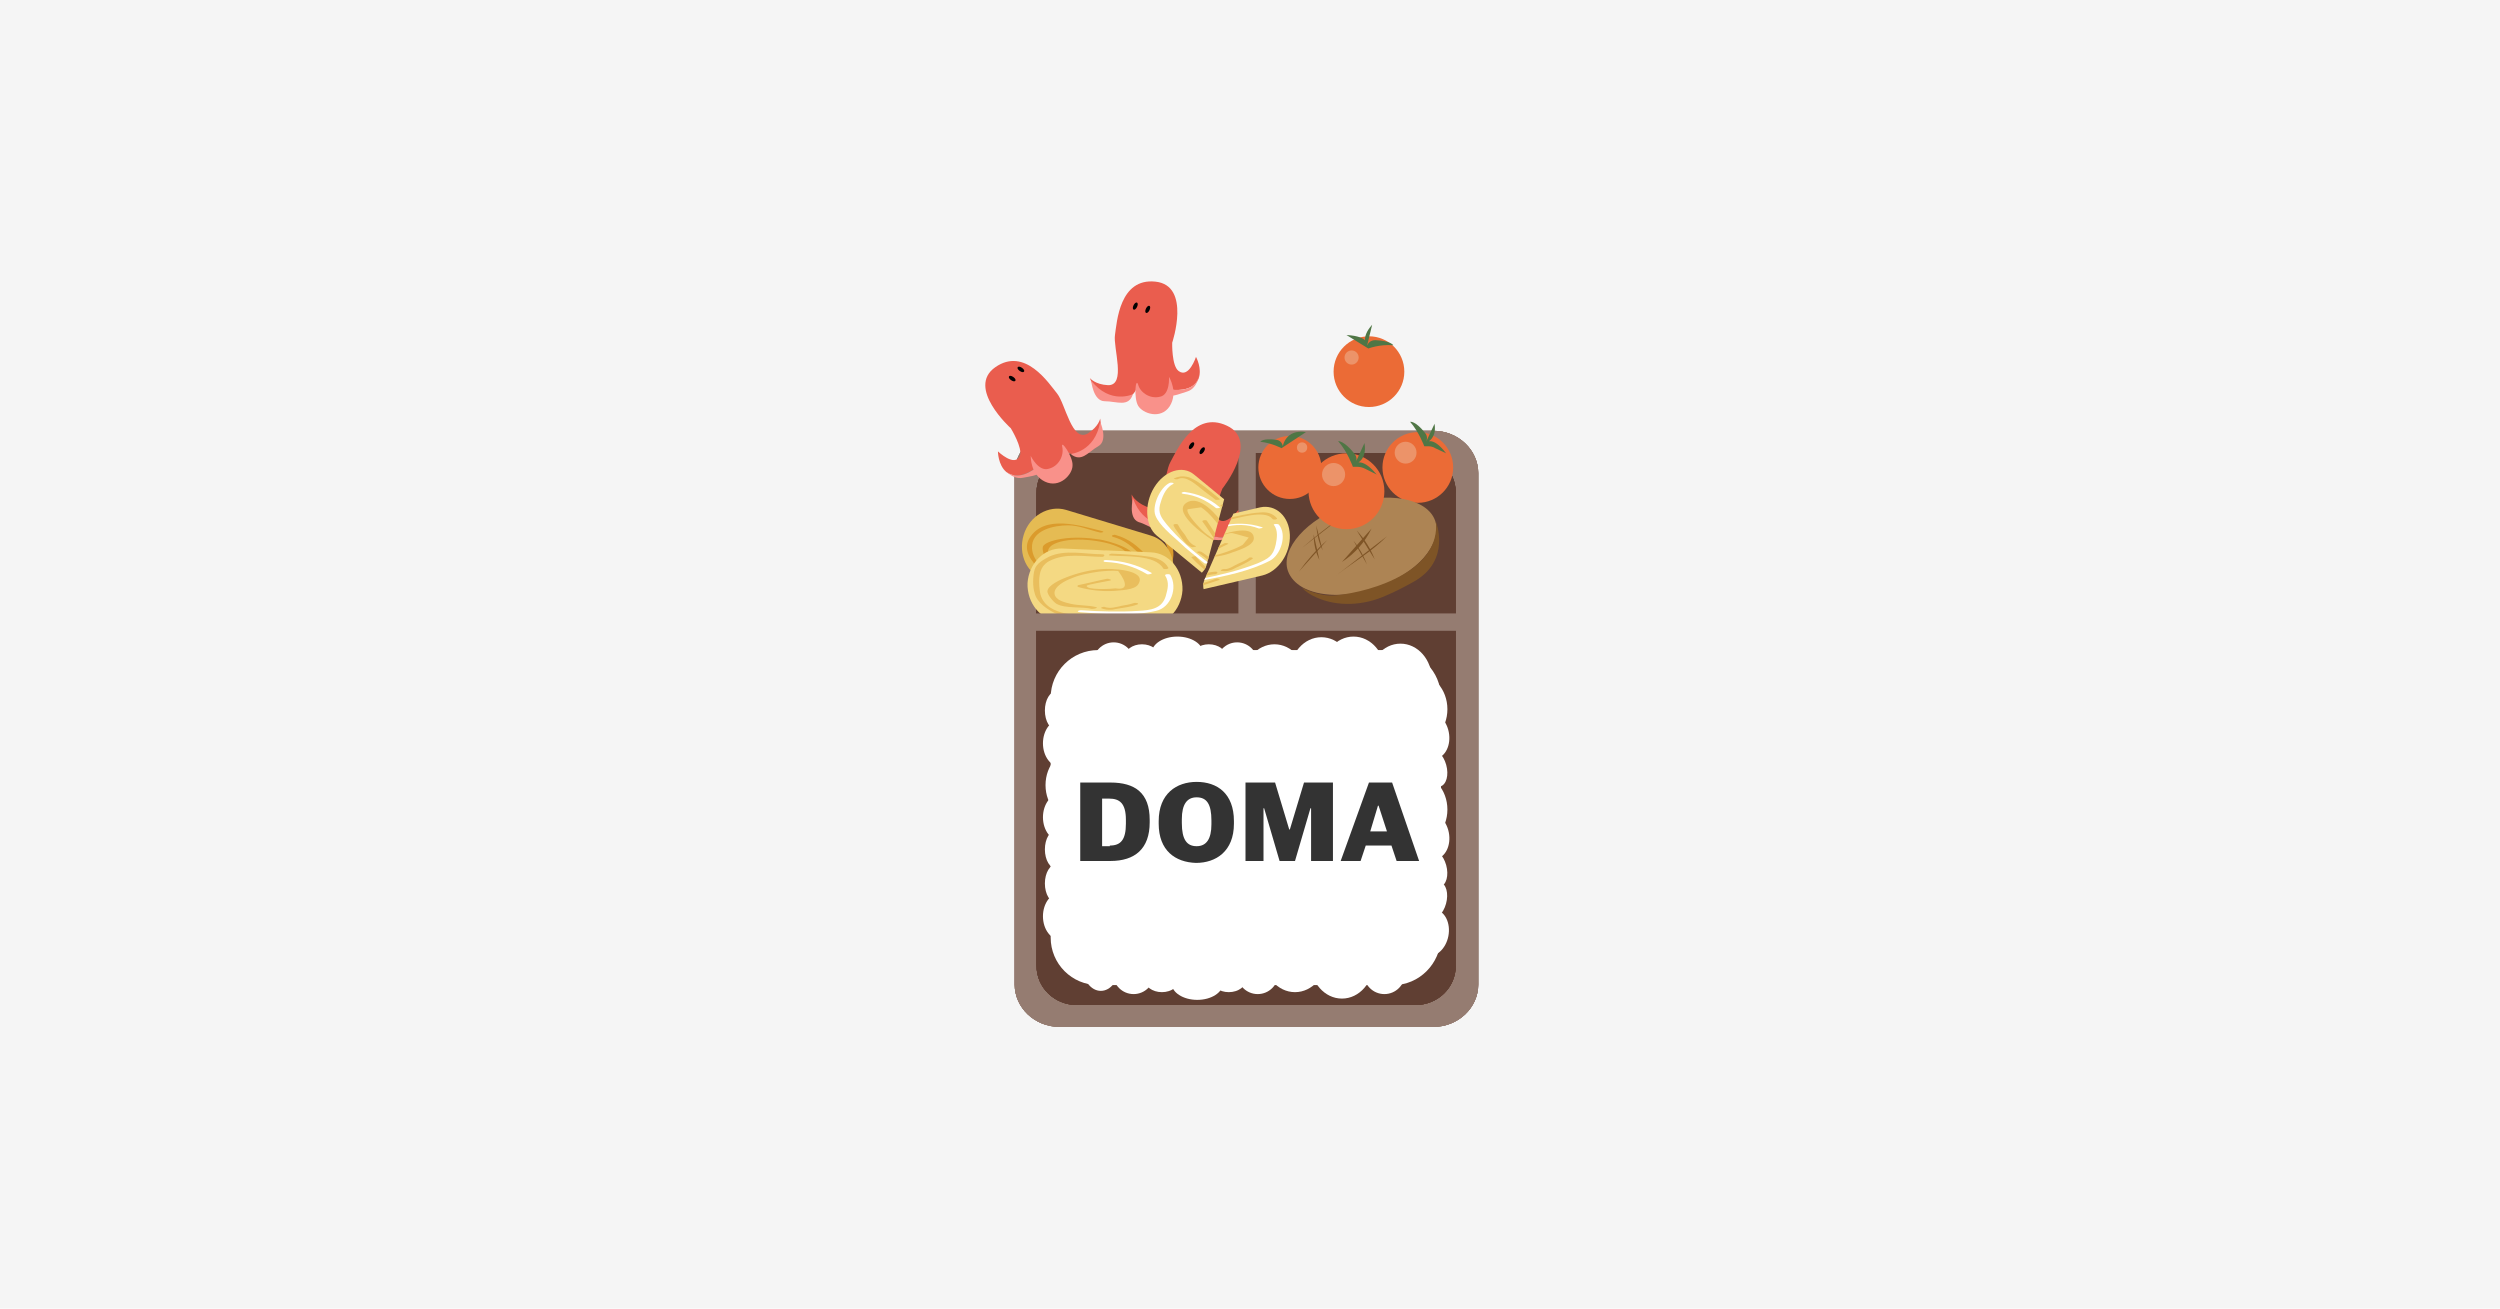 <?xml version="1.0" encoding="utf-8"?>
<!-- Generator: Adobe Illustrator 22.1.0, SVG Export Plug-In . SVG Version: 6.00 Build 0)  -->
<svg version="1.1" xmlns="http://www.w3.org/2000/svg" xmlns:xlink="http://www.w3.org/1999/xlink" x="0px" y="0px"
	 viewBox="0 0 388.8 203.5" style="enable-background:new 0 0 388.8 203.5;" xml:space="preserve">
<style type="text/css">
	.st0{fill:#242628;}
	.st1{fill:none;}
	.st2{fill:#FAFAFA;}
	.st3{fill:#FFFFFF;}
	.st4{clip-path:url(#SVGID_2_);}
	.st5{clip-path:url(#SVGID_4_);fill:#EBEBEB;}
	.st6{clip-path:url(#SVGID_6_);}
	.st7{clip-path:url(#SVGID_8_);fill:#F5F5F5;}
	.st8{clip-path:url(#SVGID_10_);}
	.st9{clip-path:url(#SVGID_12_);fill:#F5F5F5;}
	.st10{clip-path:url(#SVGID_14_);}
	.st11{clip-path:url(#SVGID_16_);fill:#F5F5F5;}
	.st12{clip-path:url(#SVGID_18_);}
	.st13{clip-path:url(#SVGID_20_);fill:#F5F5F5;}
	.st14{clip-path:url(#SVGID_22_);}
	.st15{clip-path:url(#SVGID_24_);fill:#F5F5F5;}
	.st16{clip-path:url(#SVGID_26_);}
	.st17{clip-path:url(#SVGID_28_);enable-background:new    ;}
	.st18{clip-path:url(#SVGID_30_);}
	.st19{clip-path:url(#SVGID_32_);fill:#573F35;}
	.st20{opacity:9.750000e-02;clip-path:url(#SVGID_34_);enable-background:new    ;}
	.st21{clip-path:url(#SVGID_36_);}
	.st22{clip-path:url(#SVGID_38_);}
	.st23{clip-path:url(#SVGID_42_);}
	.st24{clip-path:url(#SVGID_44_);fill:#C0ABA2;}
	.st25{clip-path:url(#SVGID_46_);}
	.st26{clip-path:url(#SVGID_48_);enable-background:new    ;}
	.st27{clip-path:url(#SVGID_50_);}
	.st28{clip-path:url(#SVGID_52_);fill:#573F35;}
	.st29{opacity:9.750000e-02;clip-path:url(#SVGID_54_);enable-background:new    ;}
	.st30{clip-path:url(#SVGID_56_);}
	.st31{clip-path:url(#SVGID_58_);}
	.st32{clip-path:url(#SVGID_62_);}
	.st33{clip-path:url(#SVGID_64_);fill:#C0ABA2;}
	.st34{fill:#004598;}
	.st35{fill:#63AA98;}
	.st36{fill:#FFFFFF;stroke:#333333;stroke-width:0.582;stroke-miterlimit:10;}
	.st37{fill:none;stroke:#333333;stroke-width:1.177;stroke-linecap:round;stroke-linejoin:round;stroke-miterlimit:10;}
	.st38{fill:none;stroke:#333333;stroke-width:0.708;stroke-linecap:round;stroke-linejoin:round;}
	.st39{fill:none;stroke:#333333;stroke-width:0.354;stroke-linecap:round;stroke-linejoin:round;stroke-miterlimit:10;}
	.st40{fill:none;stroke:#333333;stroke-width:0.708;stroke-linecap:round;stroke-linejoin:round;stroke-miterlimit:10;}
	.st41{fill:none;stroke:#333333;stroke-width:0.177;stroke-linecap:round;stroke-linejoin:round;stroke-miterlimit:10;}
	.st42{fill:none;stroke:#333333;stroke-width:0.257;stroke-linecap:round;stroke-linejoin:round;stroke-miterlimit:10;}
	.st43{fill:#333333;}
	
		.st44{clip-path:url(#SVGID_66_);fill:none;stroke:#333333;stroke-width:0.258;stroke-linecap:round;stroke-linejoin:round;stroke-miterlimit:10;}
	
		.st45{clip-path:url(#SVGID_68_);fill:none;stroke:#333333;stroke-width:0.258;stroke-linecap:round;stroke-linejoin:round;stroke-miterlimit:10;}
	.st46{fill:#1A4698;}
	.st47{clip-path:url(#SVGID_70_);}
	.st48{clip-path:url(#SVGID_72_);enable-background:new    ;}
	.st49{clip-path:url(#SVGID_74_);}
	.st50{clip-path:url(#SVGID_76_);fill:#EADCD7;}
	.st51{opacity:9.750000e-02;clip-path:url(#SVGID_78_);enable-background:new    ;}
	.st52{clip-path:url(#SVGID_80_);}
	.st53{clip-path:url(#SVGID_82_);}
	.st54{clip-path:url(#SVGID_86_);}
	.st55{clip-path:url(#SVGID_88_);fill:#957C71;}
	.st56{fill:#F5F5F5;}
	.st57{fill:#FF5058;}
	.st58{clip-path:url(#SVGID_90_);fill:#5B82FF;}
	.st59{opacity:0.75;clip-path:url(#SVGID_90_);fill-rule:evenodd;clip-rule:evenodd;fill:#2459FF;}
	.st60{clip-path:url(#SVGID_90_);fill:#3B68F7;}
	.st61{clip-path:url(#SVGID_92_);}
	.st62{clip-path:url(#SVGID_94_);}
	.st63{clip-path:url(#SVGID_96_);fill:#957C71;}
	.st64{clip-path:url(#SVGID_92_);fill:#957C71;}
	.st65{clip-path:url(#SVGID_98_);}
	.st66{clip-path:url(#SVGID_100_);}
	.st67{clip-path:url(#SVGID_102_);fill:#603F33;}
	.st68{clip-path:url(#SVGID_98_);fill:#603F33;}
	.st69{fill:#EB6B36;}
	.st70{fill:#EC9369;}
	.st71{fill:#4F7645;}
	.st72{fill:#957C71;}
	.st73{fill:#EA5D4E;}
	.st74{fill:#F9918A;}
	.st75{fill:#020202;}
	.st76{fill:#AD8454;}
	.st77{fill:#7E5426;}
	.st78{fill:#DB9B2C;}
	.st79{fill:#E5BB53;}
	.st80{fill:#F4D983;}
	.st81{fill:#E9BE5D;}
	.st82{clip-path:url(#SVGID_104_);}
	.st83{clip-path:url(#SVGID_106_);}
	.st84{fill:#1AA6C8;}
	.st85{fill:#F7CF6B;}
	.st86{fill:#DC3A65;}
	.st87{fill:#189358;}
	.st88{fill:#DD3B65;}
	.st89{fill:#FFFFFF;stroke:#000000;stroke-width:0.523;stroke-miterlimit:10;}
	.st90{fill:#1A1A1A;}
	.st91{fill:#560B01;}
	.st92{fill:#6A0B08;}
	.st93{fill:#366D59;}
	.st94{fill:#284763;}
	.st95{fill:#EEECE9;}
	.st96{fill:#958E8B;}
	.st97{fill:#161113;}
	.st98{fill:#1D1619;}
	.st99{fill:#E6AA54;}
	.st100{fill:#FE8A29;}
	.st101{fill:#4D7465;}
	.st102{fill:#A6DDDB;}
	.st103{fill:#55AED0;}
	.st104{fill:none;stroke:#333333;stroke-width:1.861;stroke-linecap:round;stroke-linejoin:round;stroke-miterlimit:10;}
	.st105{fill:#FFFFFF;stroke:#333333;stroke-width:2;stroke-miterlimit:10;}
	.st106{fill:none;stroke:#333333;stroke-width:0.56;stroke-linecap:round;stroke-linejoin:round;stroke-miterlimit:10;}
	.st107{fill:none;stroke:#333333;stroke-width:1.119;stroke-linecap:round;stroke-linejoin:round;stroke-miterlimit:10;}
	.st108{fill:none;stroke:#333333;stroke-width:0.407;stroke-linecap:round;stroke-linejoin:round;stroke-miterlimit:10;}
	
		.st109{clip-path:url(#SVGID_112_);fill:none;stroke:#333333;stroke-width:0.409;stroke-linecap:round;stroke-linejoin:round;stroke-miterlimit:10;}
	
		.st110{clip-path:url(#SVGID_114_);fill:none;stroke:#333333;stroke-width:0.409;stroke-linecap:round;stroke-linejoin:round;stroke-miterlimit:10;}
	.st111{fill:#242628;stroke:#333333;stroke-linecap:round;stroke-miterlimit:10;}
	.st112{fill:#76D0D1;stroke:#FAFAFA;stroke-width:7;stroke-miterlimit:10;}
	.st113{fill:#F70000;}
	.st114{fill:#E5E5E5;}
	.st115{fill:#FFFFFF;stroke:#000000;stroke-width:0.553;stroke-miterlimit:10;}
	.st116{fill:#CE3556;}
	.st117{fill:#4FA9BB;}
	.st118{fill:#F1BD5A;}
	.st119{clip-path:url(#SVGID_118_);}
	.st120{clip-path:url(#SVGID_120_);}
	.st121{clip-path:url(#SVGID_122_);fill:#957C71;}
	.st122{clip-path:url(#SVGID_118_);fill:#957C71;}
	.st123{clip-path:url(#SVGID_124_);}
	.st124{clip-path:url(#SVGID_126_);}
	.st125{clip-path:url(#SVGID_128_);fill:#603F33;}
	.st126{clip-path:url(#SVGID_124_);fill:#603F33;}
	.st127{clip-path:url(#SVGID_130_);}
	.st128{clip-path:url(#SVGID_132_);}
	.st129{clip-path:url(#SVGID_134_);}
	.st130{clip-path:url(#SVGID_136_);enable-background:new    ;}
	.st131{clip-path:url(#SVGID_138_);}
	.st132{clip-path:url(#SVGID_140_);fill:#EADCD7;}
	.st133{opacity:9.750000e-02;clip-path:url(#SVGID_142_);enable-background:new    ;}
	.st134{clip-path:url(#SVGID_144_);}
	.st135{clip-path:url(#SVGID_146_);}
	.st136{clip-path:url(#SVGID_150_);}
	.st137{clip-path:url(#SVGID_152_);fill:#957C71;}
</style>
<g id="레이어_2">
	<rect y="-7.6" class="st56" width="388.8" height="218.7"/>
	<g>
		<g>
			<defs>
				<path id="SVGID_91_" d="M164.8,67h58.1c3.9,0,7,3,7,6.6v70v9.5c0,3.6-3.1,6.6-7,6.6h-58.1c-3.9,0-7-3-7-6.6V73.6
					C157.8,70,160.9,67,164.8,67z"/>
			</defs>
			<use xlink:href="#SVGID_91_"  style="overflow:visible;fill-rule:evenodd;clip-rule:evenodd;fill:#957C71;"/>
			<clipPath id="SVGID_2_">
				<use xlink:href="#SVGID_91_"  style="overflow:visible;"/>
			</clipPath>
			<g class="st4">
				<defs>
					<rect id="SVGID_93_" x="150" y="64.6" width="87.9" height="99.3"/>
				</defs>
				<use xlink:href="#SVGID_93_"  style="overflow:visible;fill:#957C71;"/>
				<clipPath id="SVGID_4_">
					<use xlink:href="#SVGID_93_"  style="overflow:visible;"/>
				</clipPath>
				<g style="clip-path:url(#SVGID_4_);">
					<defs>
						<rect id="SVGID_95_" x="157.8" y="67" width="72.3" height="92.7"/>
					</defs>
					<use xlink:href="#SVGID_95_"  style="overflow:visible;fill:#957C71;"/>
					<clipPath id="SVGID_6_">
						<use xlink:href="#SVGID_95_"  style="overflow:visible;"/>
					</clipPath>
					<rect x="156.5" y="65.8" style="clip-path:url(#SVGID_6_);fill:#957C71;" width="74.7" height="95.2"/>
				</g>
			</g>
			<rect x="147.4" y="37.7" style="clip-path:url(#SVGID_2_);fill:#957C71;" width="97.2" height="163.2"/>
		</g>
		<g>
			<defs>
				<path id="SVGID_97_" d="M167.5,70.5h52.6c3.5,0,6.3,2.7,6.3,6.1v64.8v8.8c0,3.4-2.8,6.1-6.3,6.1h-52.6c-3.5,0-6.3-2.7-6.3-6.1
					V76.6C161.2,73.2,164,70.5,167.5,70.5z"/>
			</defs>
			<use xlink:href="#SVGID_97_"  style="overflow:visible;fill-rule:evenodd;clip-rule:evenodd;fill:#603F33;"/>
			<clipPath id="SVGID_8_">
				<use xlink:href="#SVGID_97_"  style="overflow:visible;"/>
			</clipPath>
			<g style="clip-path:url(#SVGID_8_);">
				<defs>
					<rect id="SVGID_99_" x="154.1" y="68.2" width="79.5" height="92"/>
				</defs>
				<use xlink:href="#SVGID_99_"  style="overflow:visible;fill:#603F33;"/>
				<clipPath id="SVGID_10_">
					<use xlink:href="#SVGID_99_"  style="overflow:visible;"/>
				</clipPath>
				<g class="st8">
					<defs>
						<rect id="SVGID_101_" x="161.2" y="70.5" width="65.5" height="85.9"/>
					</defs>
					<use xlink:href="#SVGID_101_"  style="overflow:visible;fill:#603F33;"/>
					<clipPath id="SVGID_12_">
						<use xlink:href="#SVGID_101_"  style="overflow:visible;"/>
					</clipPath>
					<rect x="160" y="69.3" style="clip-path:url(#SVGID_12_);fill:#603F33;" width="67.6" height="88.1"/>
				</g>
			</g>
			<rect x="151.8" y="43.3" style="clip-path:url(#SVGID_8_);fill:#603F33;" width="88" height="151.1"/>
		</g>
		<g>
			<circle class="st69" cx="212.9" cy="57.8" r="5.5"/>
			<circle class="st70" cx="210.2" cy="55.6" r="1.1"/>
			<path class="st71" d="M212.6,53.8c0,0,0-0.1,0.1-0.2c0.1-0.3,0.5-0.7,1.2-0.7c2.4,0.1,2.8,0.8,2.8,0.8c-2.1-0.2-3.9,0.5-3.9,0.5
				l-3.4-2.1C213.1,52.3,212.6,53.8,212.6,53.8s-1.1-1.2,0.8-3.3"/>
		</g>
		<g>
			<circle class="st69" cx="220.5" cy="72.7" r="5.5"/>
			<circle class="st70" cx="218.6" cy="70.4" r="1.7"/>
			<path class="st71" d="M221.7,68.9c0,0,0.1-0.1,0.1-0.2c0.1-0.3,0.3-0.8-0.2-1.4c-1.5-1.9-2.3-1.7-2.3-1.7
				c1.4,1.6,2.2,3.8,2.2,3.8l0.6,0c0.4,0,0.8,0.1,1.1,0.3l1.7,0.8C222.7,67.6,221.7,68.9,221.7,68.9s1.8-0.5,1.4-3"/>
		</g>
		<g>
			<g>
				<ellipse class="st69" cx="200.6" cy="72.7" rx="4.9" ry="4.9"/>
				<ellipse class="st70" cx="202.5" cy="69.6" rx="0.8" ry="0.8"/>
			</g>
			<path class="st71" d="M199.5,69.4c0,0,0.4-2.7,3.6-2.2l-3.8,2.5c0,0-1.5-0.8-3.3-1c0,0,0.4-0.6,2.5-0.3
				C199.4,68.5,199.5,69.4,199.5,69.4"/>
		</g>
		
			<rect x="180.2" y="81.7" transform="matrix(1.135039e-10 -1 1 1.135039e-10 110.898 276.933)" class="st72" width="27.5" height="2.7"/>
		<g>
			<g>
				<path class="st73" d="M182.3,53.3c0,0,3-8.9-2.6-9.5c-5.6-0.6-6,6.3-6.3,8.3s1.8,7.9-1.1,7.8c-2-0.1-2.8-1.1-2.8-1.1
					s1.3,3.9,4.2,3.6c3.5-0.4,3.3-3.2,3.3-3.2s-1.1,4.9,2.5,4.7c3.6-0.2,2.7-3.3,2.7-3.3s3.3,0.5,4.2-1.7c0.6-1.6-0.4-3.4-0.4-3.4
					s-1.1,3.4-2.7,2.2C182.2,56.9,182.3,53.3,182.3,53.3z"/>
				<path class="st74" d="M181.8,58.6c0,0,0.2,2.8-1.4,3.1c-1.6,0.4-3.1-0.7-3.4-1.9c-0.4-1.2-0.7,2.1,0,3.3s3.5,2.2,4.9,0.1
					C183.3,61,181.8,58.6,181.8,58.6z"/>
				<path class="st74" d="M176.2,61.3c0,0-3.5,1.7-6.5-2.1c0,0,0.3,3.2,2.1,3.2C173.7,62.4,175.5,63.4,176.2,61.3z"/>
				<path class="st74" d="M181.9,60.6c1.8,0.2,4.4,0.1,4.7-2.8c0,0-0.2,2.6-2,3.1c-1,0.3-2.1,0.8-2.9,0.6"/>
			</g>
			<g>
				
					<ellipse transform="matrix(0.435 -0.901 0.901 0.435 57.465 187.886)" class="st75" cx="178.4" cy="48.2" rx="0.6" ry="0.3"/>
				
					<ellipse transform="matrix(0.435 -0.901 0.901 0.435 56.896 185.926)" class="st75" cx="176.5" cy="47.6" rx="0.6" ry="0.3"/>
			</g>
		</g>
		<g>
			<g>
				<path class="st73" d="M157.2,66.6c0,0-7-6.3-2.4-9.5c4.6-3.2,8.3,2.5,9.6,4.1c1.3,1.6,2.3,7.7,4.8,6.2c1.7-1.1,1.9-2.3,1.9-2.3
					s0.8,4.1-1.8,5.2c-3.3,1.4-4.4-1.2-4.4-1.2s3.4,3.7,0.1,5.3c-3.2,1.6-4-1.6-4-1.6s-2.6,2.1-4.5,0.6c-1.3-1.1-1.3-3.2-1.3-3.2
					s2.6,2.5,3.4,0.7C159.1,69.7,157.2,66.6,157.2,66.6z"/>
				<path class="st74" d="M160.3,70.9c0,0,1.2,2.5,2.8,2c1.6-0.4,2.4-2.1,2.1-3.4c-0.3-1.3,1.7,1.5,1.6,2.9c0,1.4-2,3.6-4.3,2.5
					C160.2,73.8,160.3,70.9,160.3,70.9z"/>
				<path class="st74" d="M166.5,70.6c0,0,3.8-0.3,4.6-5c0,0,1.3,2.9-0.3,3.8S168.2,72,166.5,70.6z"/>
				<path class="st74" d="M161.2,72.7c-1.4,1.1-3.8,2.2-5.4-0.1c0,0,1.5,2.1,3.3,1.7c1-0.2,2.2-0.3,2.8-0.9"/>
			</g>
			
				<ellipse transform="matrix(0.572 -0.82 0.82 0.572 19.168 154.311)" class="st75" cx="157.4" cy="58.8" rx="0.3" ry="0.6"/>
			
				<ellipse transform="matrix(0.572 -0.82 0.82 0.572 20.865 154.834)" class="st75" cx="158.8" cy="57.4" rx="0.3" ry="0.6"/>
		</g>
		<g>
			<path class="st76" d="M209.5,78.5c6.3-2.2,12.5-1,13.7,2.5c1.2,3.6-2.9,8.3-9.2,10.4c-4.5,1.6-8.9,1.4-11.5-0.1
				c-1-0.6-1.8-1.4-2.2-2.5C199.1,85.4,203.2,80.7,209.5,78.5z"/>
			<path class="st77" d="M204.7,92.9c-0.9-0.4-1.7-0.9-2.2-1.5c0,0,2.5,1.4,5.1,1.2c6.3-0.6,16.5-4.1,15.7-11.5c0,0,2.5,6.1-3.5,9.4
				c-1.6,0.9-3,1.6-4.2,2.1C212.1,94.2,208,94.4,204.7,92.9z"/>
			<g>
				<g>
					<path class="st77" d="M202,88.9c1.3-1.8,2.7-3.4,4.4-4.9"/>
				</g>
				<g>
					<path class="st77" d="M202.5,85.2c1.9-1.6,3.8-3.2,5.9-4.6"/>
				</g>
				<g>
					<path class="st77" d="M205.2,87.1c-0.6-1.2-0.9-2.6-0.9-4"/>
				</g>
				<g>
					<path class="st77" d="M205.7,85.6c-0.6-1.2-0.9-2.6-1-3.9"/>
				</g>
			</g>
			<g>
				<path class="st77" d="M207.8,89.5c3-2.3,5.5-3.7,7.9-6.1"/>
			</g>
			<g>
				<path class="st77" d="M208.7,87.4c2-1.3,3.6-3.1,4.6-5.2"/>
			</g>
			<g>
				<path class="st77" d="M212.6,87.8c-0.5-1.3-1.2-2.6-2.1-3.7"/>
			</g>
			<g>
				<path class="st77" d="M213.8,87c-0.6-1.6-1.6-3.2-2.8-4.5"/>
			</g>
		</g>
		<g>
			<g>
				<path class="st73" d="M190.1,76c0,0,5.9-7.4,0.7-9.8c-5.1-2.4-7.8,3.9-8.8,5.7s-1,8-3.7,6.9c-1.9-0.8-2.3-1.9-2.3-1.9
					s-0.1,4.1,2.7,4.8c3.5,0.8,4.1-1.9,4.1-1.9s-2.7,4.2,0.8,5.3c3.5,1.1,3.7-2.2,3.7-2.2s2.9,1.6,4.5-0.2c1.1-1.3,0.8-3.4,0.8-3.4
					s-2.2,2.9-3.3,1.2C188.7,79.4,190.1,76,190.1,76z"/>
				<path class="st74" d="M187.8,80.8c0,0-0.8,2.6-2.4,2.5c-1.6-0.2-2.7-1.7-2.6-3s-1.4,1.8-1.1,3.1c0.3,1.3,2.5,3.2,4.6,1.7
					C188.4,83.7,187.8,80.8,187.8,80.8z"/>
				<path class="st74" d="M181.6,81.6c0,0-3.8,0.4-5.4-4.1c0,0-0.8,3.1,0.9,3.7C178.9,81.7,180.2,83.3,181.6,81.6z"/>
				<path class="st74" d="M187.2,82.8c1.6,0.8,4.2,1.6,5.3-1.1c0,0-1.1,2.4-3,2.3c-1-0.1-2.2,0-2.9-0.4"/>
			</g>
			<g>
				<ellipse transform="matrix(0.556 -0.831 0.831 0.556 24.823 186.565)" class="st75" cx="187" cy="70" rx="0.6" ry="0.3"/>
				
					<ellipse transform="matrix(0.556 -0.831 0.831 0.556 24.692 184.761)" class="st75" cx="185.3" cy="69.3" rx="0.6" ry="0.3"/>
			</g>
		</g>
		<g>
			<g>
				<path class="st78" d="M181.2,84.4c0.7,1.1,0.4,2.1,0.1,3.2c-0.6,2-2.4,2.2-4.2,2.3c-3,0.2-6,0.1-9-0.1c-0.3,0-0.8,0.2-0.2,0.3
					c3.8,0.3,8.1,0.7,11.9-0.2c2.3-0.5,3.4-3.6,2.2-5.6C181.8,84.2,181.1,84.3,181.2,84.4L181.2,84.4z"/>
			</g>
		</g>
		<g>
			<g>
				<path class="st78" d="M171.3,89.6c0.8,0.3,1.5,0.3,2.3,0.1c1.1-0.2,2.3-0.3,3.3-0.7c0.4-0.2-0.4-0.3-0.6-0.2
					c-0.6,0.2-1.2,0.3-1.8,0.4c-0.9,0.2-1.8,0.5-2.7,0.2C171.7,89.3,171,89.4,171.3,89.6L171.3,89.6z"/>
			</g>
		</g>
		<g>
			<path class="st79" d="M179,83.3l-13.2-4c-2.7-0.8-5.7,0.9-6.6,3.9v0c-0.9,3,0.5,6.1,3.3,6.9l13.2,4c2.7,0.8,5.7-0.9,6.6-3.9v0
				C183.1,87.2,181.7,84.1,179,83.3z"/>
			<g>
				<g>
					<path class="st78" d="M171.4,82.6c-3.2-0.8-9-2.7-11.3,1.1c-1.1,1.8,0.3,3.7,1.7,4.9c1.7,1.4,4.1,1.8,6.2,2.2
						c0.2,0,0.9-0.2,0.4-0.3c-2.7-0.5-7.6-1.6-7.9-5.2c-0.2-2.9,3.5-3.6,5.6-3.6c1.7,0,3.2,0.7,4.9,1.1
						C171.3,82.9,171.9,82.7,171.4,82.6L171.4,82.6z"/>
				</g>
			</g>
			<g>
				<g>
					<path class="st78" d="M168.7,89.4c-1.4-0.7-2.9-1-4.2-1.7c-0.7-0.3-1.7-1.1-1.5-2.1c0.3-1.2,2.5-1.5,3.2-1.6
						c1.9-0.2,3.9,0,5.7,0.4c0.9,0.2,1.7,0.5,2.5,0.9c1.6,1,1.1,1.7-1.5,2.1c-0.6,0-4.7-0.7-5-1.6c0,0.2,3.3,0.1,3.7,0.1
						c0.5,0,0.5-0.3,0-0.3c-1.5,0-3.1-0.1-4.6-0.1c-0.1,0-0.6,0.1-0.3,0.2c1.6,0.9,3.3,1.6,5.2,1.9c0.9,0.2,3.2,0.7,4,0
						c2.4-2-4-3.6-4.9-3.7c-1.9-0.3-4-0.4-5.9-0.1c-0.7,0.1-2.6,0.5-2.9,1.2c-0.2,0.5,0.3,1.9,0.7,2.3c1.1,1.1,3.8,1.4,5.1,2.1
						C168.2,89.6,168.9,89.5,168.7,89.4L168.7,89.4z"/>
				</g>
			</g>
			<g>
				<g>
					<path class="st78" d="M178.3,86.4c-1.4-1.5-2.7-2.6-4.8-3.2c-0.2-0.1-0.9,0.1-0.4,0.3c1.9,0.5,3.1,1.6,4.4,3
						C177.7,86.6,178.4,86.5,178.3,86.4L178.3,86.4z"/>
				</g>
			</g>
		</g>
		<g>
			<path class="st80" d="M179,85.9l-13.8-0.6c-2.8-0.1-5.2,2.3-5.4,5.4l0,0c-0.1,3.1,2.1,5.8,4.9,5.9l13.8,0.6
				c2.8,0.1,5.2-2.3,5.4-5.4v0C184,88.6,181.8,86,179,85.9z"/>
			<g>
				<g>
					<path class="st3" d="M181.2,89.5c0.7,1.1,0.4,2.1,0.1,3.2c-0.6,2-2.4,2.2-4.2,2.3c-3,0.2-6,0.1-9-0.1c-0.3,0-0.8,0.2-0.2,0.3
						c3.8,0.3,8.1,0.7,11.9-0.2c2.3-0.5,3.4-3.6,2.2-5.6C181.8,89.2,181.1,89.3,181.2,89.5L181.2,89.5z"/>
				</g>
			</g>
			<g>
				<g>
					<path class="st81" d="M171.4,86.2c-2.6,0-5.8-0.8-8.3,0.4c-0.9,0.5-1.9,1-2.2,2c-0.3,1-0.3,2.7,0,3.6c0.3,1.5,2.1,2.7,3.5,3.3
						c2,0.8,4.2,0.5,6.3,0.4c0.5,0,0.1-0.3-0.2-0.3c-2.9,0.2-8.4,0.2-8.8-3.8c-0.2-1.7-0.2-3.6,1.4-4.5c2.6-1.4,5.6-0.7,8.4-0.7
						C171.8,86.5,171.9,86.2,171.4,86.2L171.4,86.2z"/>
				</g>
			</g>
			<g>
				<g>
					<path class="st81" d="M170.4,94.4c-1.3-0.3-2.6-0.2-3.9-0.5c-0.8-0.2-2.4-0.5-2.5-1.6c-0.1-1.1,1.7-2,2.5-2.3
						c1.3-0.6,3-0.9,4.4-1.1c1-0.1,2-0.2,3-0.1c1.5,2,1.4,3-0.4,2.7c-0.6,0.1-4.6,0.3-4.5-0.4c0.1-0.2,3.2-0.7,3.6-0.8
						c0.5-0.1-0.2-0.3-0.4-0.3c-1.5,0.3-3,0.7-4.5,1c-0.2,0.1-0.2,0.2,0,0.3c1.8,0.5,3.6,0.7,5.5,0.6c0.9-0.1,3.2-0.1,3.8-1
						c1.6-2.4-4.6-2.5-5.5-2.4c-1.9,0.1-3.9,0.6-5.7,1.3c-0.8,0.3-2.8,1.2-2.9,2.1c-0.1,0.5,0.9,1.7,1.4,2c1.4,0.8,4,0.4,5.5,0.8
						C170.3,94.7,170.9,94.5,170.4,94.4L170.4,94.4z"/>
				</g>
			</g>
			<g>
				<g>
					<path class="st81" d="M171.3,94.6c0.8,0.3,1.5,0.3,2.3,0.1c1.1-0.2,2.3-0.3,3.3-0.7c0.4-0.2-0.4-0.3-0.6-0.2
						c-0.6,0.2-1.2,0.3-1.8,0.4c-0.9,0.2-1.8,0.5-2.7,0.2C171.7,94.3,171,94.5,171.3,94.6L171.3,94.6z"/>
				</g>
			</g>
			<g>
				<g>
					<path class="st3" d="M179.1,89.1c-2.2-1.3-4.6-1.9-7.1-2c-0.5,0-0.5,0.3,0,0.3c2.3,0.1,4.4,0.7,6.4,1.9
						C178.6,89.4,179.3,89.2,179.1,89.1L179.1,89.1z"/>
				</g>
			</g>
			<g>
				<g>
					<path class="st81" d="M172.7,86.4c2.3,0.2,6.9-0.2,8.2,2c0.1,0.2,0.9,0.1,0.8-0.1c-0.6-1.1-1.7-1.5-2.8-1.7
						c-1.9-0.3-4-0.4-6-0.5C172.6,86.1,172.2,86.4,172.7,86.4L172.7,86.4z"/>
				</g>
			</g>
		</g>
		<g>
			<defs>
				<path id="SVGID_103_" d="M203.4,94.1l-14.1-0.7c-1.6-0.1-2.6-1.7-2-3.2l7.4-16.9l12.7,0.6L203.4,94.1z"/>
			</defs>
			<clipPath id="SVGID_14_">
				<use xlink:href="#SVGID_103_"  style="overflow:visible;"/>
			</clipPath>
			<g class="st10">
				<path class="st80" d="M196,78.9l-12,2.8c-2.5,0.6-4.4,3.4-4.3,6.3v0c0.1,2.9,2.2,4.8,4.6,4.3l12-2.8c2.5-0.6,4.4-3.4,4.3-6.3v0
					C200.5,80.3,198.4,78.4,196,78.9z"/>
				<g>
					<g>
						<path class="st3" d="M198.1,81.6c0.7,0.9,0.5,2.1,0.3,3.1c-0.4,1.8-1.2,2.2-2.8,2.9c-2.8,1.1-5.7,1.8-8.7,2.4
							c-0.5,0.1,0.2,0.3,0.4,0.2c3.3-0.6,7.1-1.4,10.2-3c1.7-0.9,2.7-4,1.4-5.6C198.7,81.4,198,81.5,198.1,81.6L198.1,81.6z"/>
					</g>
				</g>
				<g>
					<g>
						<path class="st81" d="M189.3,81.1c-2.4,0.7-5.3,0.8-7.2,2.5c-0.7,0.7-1.4,1.3-1.6,2.3c-0.1,0.9-0.1,2.6,0.3,3.4
							c0.5,1.1,2,1.8,3.1,2c1.9,0.3,3.9-0.5,5.7-1.1c0.3-0.1-0.3-0.3-0.5-0.2c-1.7,0.6-3.8,1.5-5.6,0.8c-1.7-0.7-2.1-1.7-2.2-3.4
							c-0.2-1.9,0.4-3.1,2-4.2c1.7-1.2,4.4-1.3,6.4-1.9C190.1,81.2,189.5,81.1,189.3,81.1L189.3,81.1z"/>
					</g>
				</g>
				<g>
					<g>
						<path class="st81" d="M189,88.9c-1.4,0.1-3.2,0.8-4.4,0.4c-2.5-0.8,0.3-3.1,1.3-3.8c1.1-0.8,2.3-1.4,3.5-1.9
							c0.6-0.3,1.5-0.7,2.2-0.7c0.9,0.2,1.8,0.5,2.6,0.7c-0.3,0.4-0.6,0.7-0.9,1.1c-0.6,0.5-5.1,2.2-5.2,1.6
							c-0.1-0.3,2.3-1.4,2.9-1.7c0.2-0.1-0.5-0.2-0.6-0.1c-1.3,0.7-2.5,1.3-3.8,2c-0.2,0.1,0.3,0.2,0.3,0.2c1.7,0,3.3-0.2,4.8-0.8
							c0.8-0.3,3.3-1,3.3-2.2c-0.1-2.4-5.2-0.5-6-0.2c-1.7,0.7-3.6,1.6-4.9,2.9c-0.6,0.5-1.5,1.5-1.3,2.2c0.7,2.5,4.8,0.7,6.2,0.7
							C189.4,89.2,189.5,88.9,189,88.9L189,88.9z"/>
					</g>
				</g>
				<g>
					<g>
						<path class="st81" d="M190.1,88.8c0.8,0.1,1.4-0.1,2.1-0.5c0.8-0.4,1.8-0.8,2.6-1.4c0.2-0.2-0.5-0.3-0.6-0.1
							c-0.5,0.4-1.1,0.6-1.7,0.9c-0.7,0.3-1.4,0.9-2.2,0.8C190,88.5,189.6,88.8,190.1,88.8L190.1,88.8z"/>
					</g>
				</g>
				<g>
					<g>
						<path class="st3" d="M196.3,82c-2.1-0.7-4.3-0.7-6.4-0.2c-0.4,0.1,0.2,0.3,0.4,0.2c1.9-0.5,3.7-0.5,5.5,0.2
							C195.9,82.2,196.6,82.1,196.3,82L196.3,82z"/>
					</g>
				</g>
				<g>
					<g>
						<path class="st81" d="M190.9,80.9c1.7-0.3,5.8-1.7,7-0.2c0.1,0.2,0.8,0.1,0.7-0.1c-0.7-0.8-1.6-1-2.6-0.9
							c-1.8,0.1-3.7,0.6-5.5,1C190.1,80.8,190.7,80.9,190.9,80.9L190.9,80.9z"/>
					</g>
				</g>
			</g>
		</g>
		<g>
			<defs>
				<path id="SVGID_105_" d="M171.3,84.5l12.6,5.1c1.6,0.6,3.4-0.2,3.8-1.9l3.6-13.5l-12.9-9.5L171.3,84.5z"/>
			</defs>
			<clipPath id="SVGID_16_">
				<use xlink:href="#SVGID_105_"  style="overflow:visible;"/>
			</clipPath>
			<g style="clip-path:url(#SVGID_16_);">
				<path class="st80" d="M185.7,73.8l9,7.4c1.8,1.5,2,4.9,0.4,7.5v0c-1.6,2.6-4.4,3.5-6.2,2l-9-7.4c-1.8-1.5-2-4.9-0.4-7.5l0,0
					C181.1,73.2,183.9,72.3,185.7,73.8z"/>
				<g>
					<g>
						<path class="st3" d="M181.9,75.1c-1.5,0.7-2.8,3.6-2.2,5.1c0.6,1.5,2.5,3,3.7,4.1c1.2,1.2,2.6,2.2,3.9,3.3
							c0.1,0.1,0.8,0,0.6-0.1c-2.4-1.8-4.6-3.7-6.5-6c-0.8-1-1.3-1.7-1-3c0.3-1.1,0.8-2.6,2-3.2C182.8,75.1,182.1,75,181.9,75.1
							L181.9,75.1z"/>
					</g>
				</g>
				<g>
					<g>
						<path class="st81" d="M189.8,78.6c2.1,2,6.2,4.1,5,7.6c-0.6,1.8-2.2,3.7-4.2,3.6c-1.9-0.1-3.4-1.9-4.6-3.2
							c-0.1-0.2-0.8,0-0.7,0.1c1.9,2,4.7,4.5,7.7,3c1.6-0.8,3-3.5,2.6-5.2c-0.6-2.8-3.1-4.1-5.1-6C190.4,78.4,189.7,78.5,189.8,78.6
							L189.8,78.6z"/>
					</g>
				</g>
				<g>
					<g>
						<path class="st81" d="M186.2,85.9c1.7,0.9,3.2,3.1,5.3,2.3c1-0.4,1.2-0.5,1-1.7c-0.2-1.8-1.1-3.4-2.2-4.9
							c-0.9-1.3-3.7-4.8-5.8-3.4c-2.4,1.6,3.7,5.7,4.9,6.3c0.1,0,0.7,0.1,0.6-0.1c-0.8-1.1-1.5-2.2-2.3-3.4
							c-0.1-0.2-0.8-0.1-0.7,0.1c0.8,1.1,1.5,2.2,2.3,3.4c0.2,0,0.4-0.1,0.6-0.1c-1.3-0.6-2.4-1.3-3.3-2.3c-0.4-0.4-2.2-2.3-1.9-2.9
							c0.7-0.1,1.4-0.2,2.1-0.3c0.3,0.2,0.7,0.5,1,0.8c0.4,0.4,0.8,0.8,1.2,1.3c0.7,0.8,1.2,1.7,1.7,2.6c0.5,1,2.1,4.2,0,4.5
							c-1.2,0.1-2.8-1.7-3.9-2.3C186.6,85.7,186,85.8,186.2,85.9L186.2,85.9z"/>
					</g>
				</g>
				<g>
					<g>
						<path class="st81" d="M185.9,84.9c-0.8-0.3-1.2-1-1.6-1.7c-0.4-0.5-0.8-1-1.1-1.6c-0.1-0.2-0.8-0.1-0.7,0.1
							c0.3,0.7,0.9,1.3,1.3,2c0.4,0.6,0.9,1.2,1.6,1.4C185.6,85.1,186.3,85,185.9,84.9L185.9,84.9z"/>
					</g>
				</g>
				<g>
					<g>
						<path class="st3" d="M184,76.8c1.9,0.2,3.6,1,5.1,2.2c0.1,0.1,0.8,0,0.6-0.1c-1.6-1.4-3.4-2.1-5.5-2.4
							C183.9,76.5,183.5,76.7,184,76.8L184,76.8z"/>
					</g>
				</g>
				<g>
					<g>
						<path class="st81" d="M189.7,77.6c-1.4-1.1-3-2.6-4.6-3.3c-0.8-0.3-1.7-0.3-2.5,0.1c-0.2,0.1,0.5,0.2,0.6,0.1
							c1.2-0.6,2.7,0.8,3.6,1.5c0.7,0.6,1.5,1.1,2.2,1.7C189.2,77.8,189.9,77.7,189.7,77.6L189.7,77.6z"/>
					</g>
				</g>
			</g>
		</g>
		<rect x="159.2" y="95.4" class="st72" width="69.5" height="2.7"/>
		<g>
			<path class="st3" d="M216.7,153.2h-45.9c-4.1,0-7.4-3.3-7.4-7.4v-37.3c0-4.1,3.3-7.4,7.4-7.4h45.9c4.1,0,7.4,3.3,7.4,7.4v37.3
				C224,149.9,220.7,153.2,216.7,153.2z"/>
			<ellipse class="st3" cx="183.1" cy="101.6" rx="4" ry="2.6"/>
			<ellipse class="st3" cx="188" cy="102.2" rx="2.7" ry="2"/>
			<ellipse class="st3" cx="198.2" cy="105.8" rx="4.9" ry="5.6"/>
			<ellipse class="st3" cx="167.5" cy="122.1" rx="4.9" ry="5.6"/>
			<ellipse class="st3" cx="205.5" cy="104.7" rx="4.9" ry="5.6"/>
			<ellipse class="st3" cx="220.2" cy="110.3" rx="4.9" ry="5.6"/>
			<ellipse class="st3" cx="220.2" cy="125.9" rx="4.9" ry="5.6"/>
			<ellipse class="st3" cx="192.4" cy="103.1" rx="3.2" ry="3.2"/>
			<g>
				<ellipse class="st3" cx="177.6" cy="102.2" rx="2.7" ry="2"/>
				<ellipse class="st3" cx="173.2" cy="103.1" rx="3.2" ry="3.2"/>
			</g>
			<g>
				<ellipse class="st3" cx="186.2" cy="152.9" rx="4" ry="2.6"/>
				<ellipse class="st3" cx="191.1" cy="152.3" rx="2.7" ry="2"/>
				<ellipse class="st3" cx="201.4" cy="148.7" rx="4.9" ry="5.6"/>
				<ellipse class="st3" cx="208.7" cy="149.7" rx="4.9" ry="5.6"/>
				<ellipse class="st3" cx="195.6" cy="151.4" rx="3.2" ry="3.2"/>
				<ellipse class="st3" cx="215.3" cy="151.4" rx="3.2" ry="3.2"/>
				<g>
					<ellipse class="st3" cx="180.7" cy="152.3" rx="2.7" ry="2"/>
					<ellipse class="st3" cx="176.3" cy="151.4" rx="3.2" ry="3.2"/>
				</g>
			</g>
			<g>
				<ellipse class="st3" cx="195.4" cy="108.8" rx="4" ry="2.6"/>
				<ellipse class="st3" cx="200.3" cy="108.2" rx="2.7" ry="2"/>
				<ellipse class="st3" cx="210.5" cy="104.6" rx="4.9" ry="5.6"/>
				<ellipse class="st3" cx="217.8" cy="105.7" rx="4.9" ry="5.6"/>
				<ellipse class="st3" cx="204.7" cy="107.3" rx="3.2" ry="3.2"/>
				<g>
					<ellipse class="st3" cx="189.9" cy="108.2" rx="2.7" ry="2"/>
					<ellipse class="st3" cx="185.4" cy="107.3" rx="3.2" ry="3.2"/>
				</g>
			</g>
			<g>
				<ellipse class="st3" cx="164.3" cy="110.5" rx="1.8" ry="3"/>
				<ellipse class="st3" cx="165" cy="115.6" rx="2.8" ry="3.7"/>
			</g>
			<g>
				<ellipse class="st3" cx="164.3" cy="132.1" rx="1.8" ry="3"/>
				<ellipse class="st3" cx="165" cy="127.1" rx="2.8" ry="3.7"/>
			</g>
			<g>
				<ellipse class="st3" cx="164.3" cy="137.4" rx="1.8" ry="3"/>
				<ellipse class="st3" cx="165" cy="142.5" rx="2.8" ry="3.7"/>
			</g>
			<g>
				<ellipse class="st3" cx="170.4" cy="145.3" rx="1.8" ry="3"/>
				<ellipse class="st3" cx="171.2" cy="150.4" rx="2.8" ry="3.7"/>
			</g>
			<g>
				
					<ellipse transform="matrix(0.268 -0.963 0.963 0.268 28.391 317.557)" class="st3" cx="223.3" cy="140.1" rx="3" ry="1.8"/>
				
					<ellipse transform="matrix(0.192 -0.982 0.982 0.192 37.311 335.588)" class="st3" cx="222.4" cy="145.1" rx="3.7" ry="2.8"/>
			</g>
			<g>
				<ellipse transform="matrix(0.963 -0.268 0.268 0.963 -28.042 64.863)" class="st3" cx="223.3" cy="135" rx="1.8" ry="3"/>
				
					<ellipse transform="matrix(0.982 -0.192 0.192 0.982 -20.788 45.042)" class="st3" cx="222.4" cy="130" rx="2.8" ry="3.7"/>
			</g>
			<g>
				
					<ellipse transform="matrix(0.963 -0.268 0.268 0.963 -23.857 64.291)" class="st3" cx="223.3" cy="119.4" rx="1.8" ry="3"/>
				
					<ellipse transform="matrix(0.982 -0.192 0.192 0.982 -17.798 44.753)" class="st3" cx="222.4" cy="114.4" rx="2.8" ry="3.7"/>
			</g>
		</g>
		<g>
			<circle class="st69" cx="209.4" cy="76.4" r="5.9"/>
			<circle class="st70" cx="207.4" cy="73.8" r="1.8"/>
			<path class="st71" d="M210.7,72.2c0,0,0.1-0.1,0.1-0.2c0.2-0.3,0.3-0.9-0.2-1.5c-1.6-2-2.5-1.9-2.5-1.9c1.5,1.7,2.3,4,2.3,4
				l0.7,0c0.4,0,0.8,0.1,1.2,0.3l1.8,0.9C211.7,70.9,210.7,72.2,210.7,72.2s2-0.5,1.5-3.3"/>
		</g>
	</g>
	<g>
		<path class="st43" d="M168,121.7h4.7c3.8,0,6.1,1.6,6.1,5.8v0.4c0,4.1-2.3,6-6.1,6H168V121.7z M172.6,131.5c1.7,0,2.5-0.9,2.5-3.4
			v-0.6c0-2.6-1-3.3-2.6-3.3h-1.1v7.4H172.6z"/>
		<path class="st43" d="M180.2,128.1v-0.4c0-4.3,2.8-6.1,5.9-6.1c3.2,0,5.8,1.8,5.8,6.1v0.4c0,4.3-2.8,6.1-5.9,6.1
			C182.8,134.1,180.2,132.3,180.2,128.1z M188.4,128.2v-0.6c0-2.5-0.7-3.6-2.3-3.6c-1.5,0-2.3,1.1-2.3,3.4v0.6
			c0,2.6,0.8,3.6,2.3,3.6C187.6,131.6,188.4,130.5,188.4,128.2z"/>
		<path class="st43" d="M193.7,121.7h4.6l2.2,7.3h0.1l2.2-7.3h4.5v12.2h-3.4v-8.2h-0.1l-2.4,8.2H199l-2.4-8.2h-0.1v8.2h-2.8V121.7z"
			/>
		<path class="st43" d="M212.9,121.7h3.6l4.2,12.2h-3.5l-0.8-2.4h-4l-0.8,2.4h-3.1L212.9,121.7z M213.1,129.3h2.6l-1.3-4h-0.1
			L213.1,129.3z"/>
	</g>
</g>
<g id="레이어_1">
</g>
</svg>
